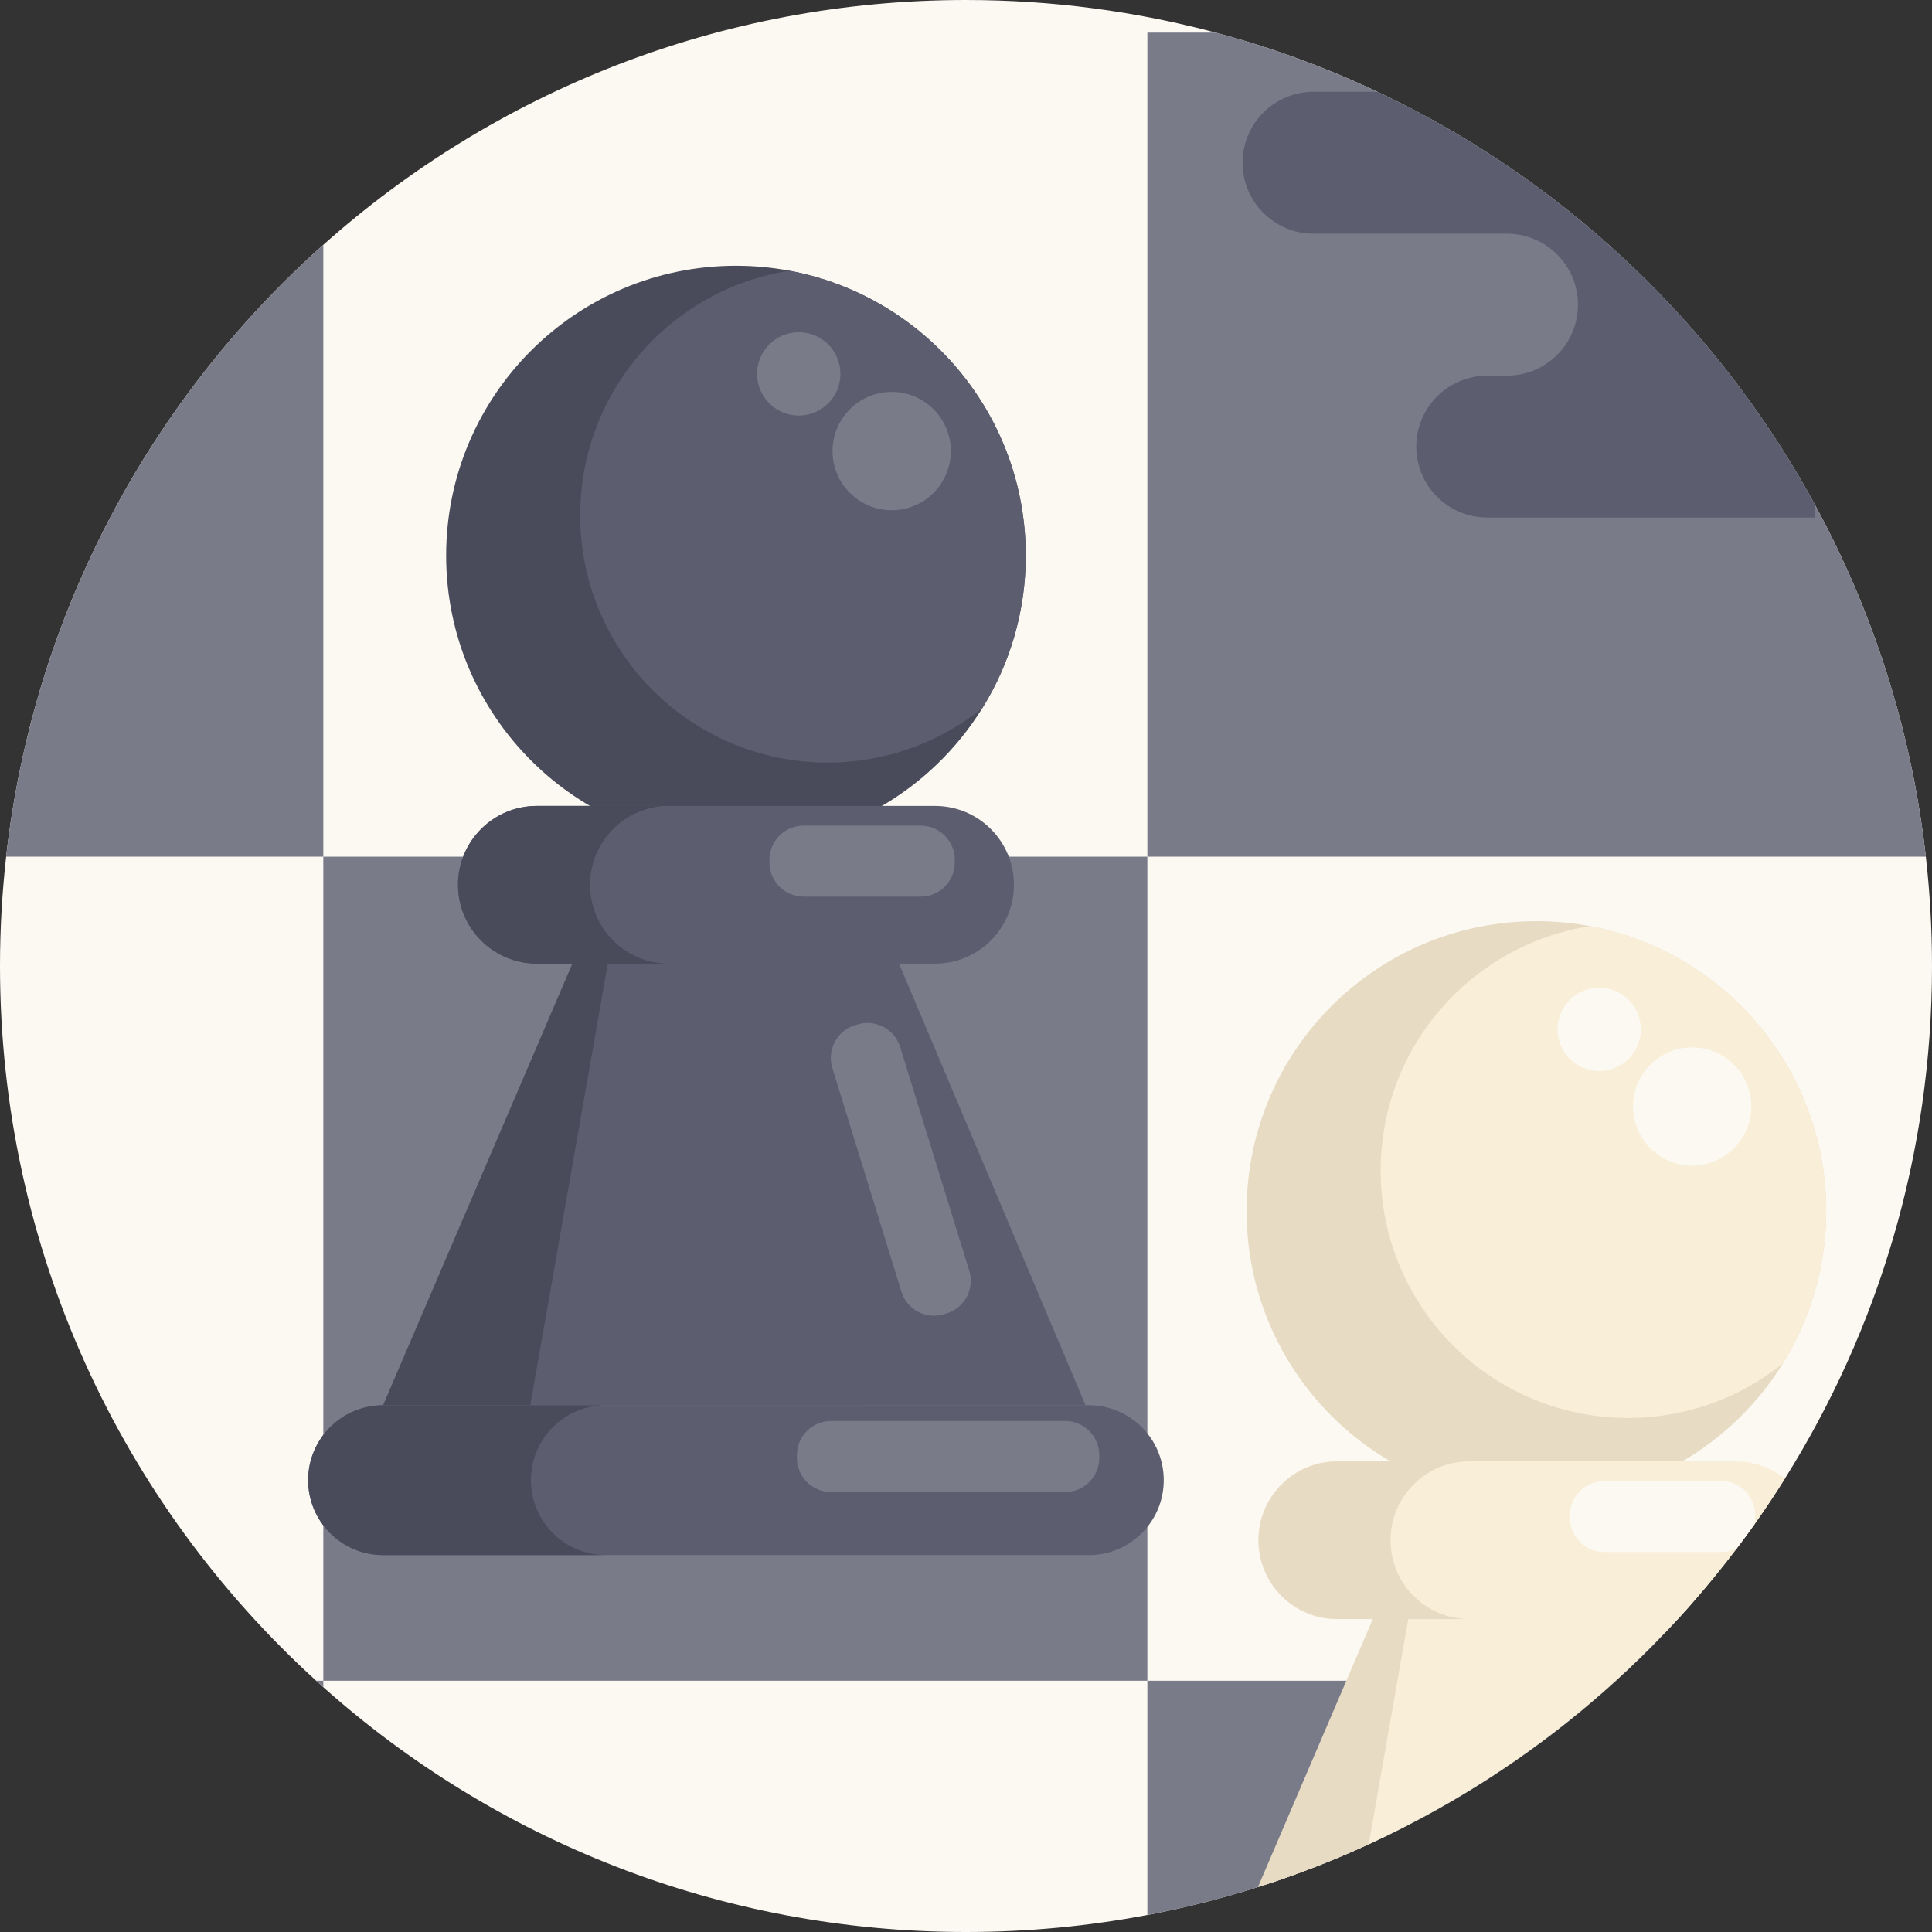 <?xml version="1.0" encoding="iso-8859-1"?>
<!-- Generator: Adobe Illustrator 19.0.0, SVG Export Plug-In . SVG Version: 6.00 Build 0)  -->
<svg xmlns="http://www.w3.org/2000/svg" xmlns:xlink="http://www.w3.org/1999/xlink" version="1.1" id="Capa_1" x="0px" y="0px" viewBox="0 0 512 512" style="enable-background:new 0 0 512 512;" xml:space="preserve">
<rect x="0" y="0" width="512" height="512" fill="#333333" stroke="none"/>
<path style="fill:#FCF8F2;" d="M512,256c0,49.915-14.284,96.496-38.996,135.868c-2.55,4.075-5.214,8.077-7.993,11.995  c-1.536,2.163-3.103,4.305-4.712,6.416c-3.741,4.953-7.659,9.77-11.745,14.43c-1.296,1.463-2.591,2.915-3.918,4.357  c-1.149,1.264-2.32,2.508-3.511,3.741c-4.148,4.357-8.453,8.558-12.904,12.601c-16.509,15.026-34.994,27.92-55.014,38.233  c-3.448,1.787-6.938,3.49-10.48,5.11c-9.279,4.263-18.86,7.993-28.693,11.139c-0.219,0.073-0.449,0.136-0.669,0.209  c-9.54,3.02-19.31,5.496-29.299,7.398C288.496,510.454,272.426,512,256,512c-65.411,0-125.074-24.524-170.318-64.878  c-0.637-0.575-1.275-1.139-1.902-1.714C32.308,398.587,0,331.065,0,256c0-9.801,0.554-19.466,1.63-28.975  c7.231-64.251,38.254-121.302,84.052-162.147C130.926,24.524,190.589,0,256,0c22.883,0,45.066,2.999,66.173,8.641  C422.442,35.391,498.489,121.49,510.37,227.025C511.446,236.534,512,246.199,512,256z"/>
<g>
	<rect x="85.68" y="227.03" style="fill:#797B89;" width="218.38" height="218.38"/>
	<path style="fill:#797B89;" d="M304.065,227.025H510.37C498.489,121.49,422.442,35.391,322.173,8.641h-18.108V227.025z"/>
	<path style="fill:#797B89;" d="M428.22,445.409c-34.21,31.128-76.873,53.102-124.155,62.088v-62.088H428.22L428.22,445.409z"/>
	<path style="fill:#797B89;" d="M85.682,64.878v162.147H1.63C8.861,162.774,39.884,105.723,85.682,64.878z"/>
	<path style="fill:#797B89;" d="M85.682,445.409v1.714c-0.637-0.575-1.275-1.139-1.902-1.714H85.682z"/>
</g>
<path style="fill:#494B5B;" d="M271.834,147.232c0,14.838-4.211,28.693-11.504,40.438c-13.542,21.828-37.721,36.362-65.296,36.362  c-42.412,0-76.8-34.388-76.8-76.8s34.388-76.8,76.8-76.8c4.859,0,9.613,0.449,14.221,1.317  C244.876,78.415,271.834,109.679,271.834,147.232z"/>
<g>
	<path style="fill:#5C5E70;" d="M271.834,147.232c0,14.838-4.211,28.693-11.504,40.438c-11.233,9.028-25.495,14.42-41.012,14.42   c-36.206,0-65.557-29.351-65.557-65.557c0-32.768,24.064-59.935,55.495-64.784C244.876,78.415,271.834,109.679,271.834,147.232z"/>
	<rect x="161.07" y="233.44" style="fill:#5C5E70;" width="67.918" height="138.97"/>
	<polyline style="fill:#5C5E70;" points="228.994,233.436 287.675,372.408 102.394,372.408 161.075,233.436  "/>
</g>
<polyline style="fill:#494B5B;" points="161.075,255.379 140.526,372.408 101.516,372.408 161.075,233.436 "/>
<path style="fill:#5C5E70;" d="M101.516,412.114h187.037c10.964,0,19.853-8.889,19.853-19.853l0,0  c0-10.964-8.889-19.853-19.853-19.853H101.516c-10.964,0-19.853,8.889-19.853,19.853l0,0  C81.663,403.225,90.552,412.114,101.516,412.114z"/>
<path style="fill:#494B5B;" d="M140.7,392.261L140.7,392.261c0-10.964,8.889-19.853,19.853-19.853h-59.037  c-10.964,0-19.853,8.889-19.853,19.853l0,0c0,10.964,8.889,19.853,19.853,19.853h59.037  C149.589,412.114,140.7,403.225,140.7,392.261z"/>
<path style="fill:#5C5E70;" d="M247.802,213.583H142.267c-11.542,0-20.898,9.356-20.898,20.898l0,0  c0,11.542,9.356,20.898,20.898,20.898h105.535c11.542,0,20.898-9.356,20.898-20.898l0,0  C268.7,222.939,259.344,213.583,247.802,213.583z"/>
<path style="fill:#494B5B;" d="M156.373,234.481L156.373,234.481c0-11.542,9.356-20.898,20.898-20.898h-35.004  c-11.542,0-20.898,9.356-20.898,20.898l0,0c0,11.542,9.356,20.898,20.898,20.898h35.004  C165.73,255.379,156.373,246.022,156.373,234.481z"/>
<g>
	<circle style="fill:#797B89;" cx="236.31" cy="119.54" r="15.673"/>
	<circle style="fill:#797B89;" cx="211.68" cy="99.09" r="11.04"/>
	<path style="fill:#797B89;" d="M243.99,237.616h-31.037c-4.99,0-9.036-4.046-9.036-9.036v-0.735c0-4.99,4.046-9.036,9.036-9.036   h31.037c4.99,0,9.036,4.046,9.036,9.036v0.735C253.026,233.57,248.98,237.616,243.99,237.616z"/>
	<path style="fill:#797B89;" d="M282.283,395.396h-62.054c-4.99,0-9.036-4.046-9.036-9.036v-0.735c0-4.99,4.046-9.036,9.036-9.036   h62.054c4.99,0,9.036,4.046,9.036,9.036v0.735C291.321,391.35,287.275,395.396,282.283,395.396z"/>
	<path style="fill:#797B89;" d="M238.89,342.309l-18.314-59.291c-1.473-4.769,1.199-9.828,5.967-11.302l0.702-0.217   c4.769-1.473,9.828,1.199,11.302,5.967l18.314,59.291c1.473,4.769-1.198,9.828-5.967,11.302l-0.702,0.216   C245.423,349.748,240.362,347.077,238.89,342.309z"/>
</g>
<path style="fill:#E8DBC4;" d="M483.961,320.924c0,14.838-4.211,28.693-11.504,40.438c-13.542,21.828-37.721,36.362-65.296,36.362  c-42.412,0-76.8-34.388-76.8-76.8s34.388-76.8,76.8-76.8c4.859,0,9.613,0.449,14.221,1.317  C457.003,252.107,483.961,283.37,483.961,320.924z"/>
<path style="fill:#F9EED7;" d="M483.961,320.924c0,14.838-4.211,28.693-11.504,40.438c-11.233,9.028-25.496,14.42-41.012,14.42  c-36.206,0-65.557-29.351-65.557-65.557c0-32.768,24.064-59.935,55.495-64.784C457.003,252.107,483.961,283.37,483.961,320.924z"/>
<path style="fill:#5C5E70;" d="M441.125,407.124v25.684c-4.148,4.357-8.453,8.558-12.904,12.601  c-16.509,15.026-34.994,27.92-55.014,38.233v-76.518H441.125L441.125,407.124z"/>
<path style="fill:#F9EED7;" d="M448.554,424.709c-1.296,1.463-2.591,2.915-3.918,4.357c-1.149,1.264-2.32,2.508-3.511,3.741  c-4.148,4.357-8.453,8.558-12.904,12.601c-16.509,15.026-34.994,27.92-55.014,38.233c-3.448,1.787-6.938,3.49-10.48,5.11  c-9.279,4.263-18.86,7.993-28.693,11.139l29.905-70.823l5.82-13.761l3.448-8.182h67.918l1.766,4.18L448.554,424.709z"/>
<path style="fill:#E8DBC4;" d="M373.206,407.124v21.943l-10.48,59.685c-9.279,4.263-18.86,7.993-28.693,11.139  c-0.219,0.073-0.449,0.136-0.669,0.209l30.438-71.032l5.925-13.834L373.206,407.124z"/>
<path style="fill:#F9EED7;" d="M473.004,391.868c-2.55,4.075-5.214,8.077-7.993,11.995c-1.536,2.163-3.103,4.305-4.712,6.416  c-3.741,4.953-7.659,9.77-11.745,14.43c-1.296,1.463-2.591,2.915-3.918,4.357h-90.237c-0.324,0-0.648-0.01-0.972-0.031  c-2.257-0.094-4.42-0.554-6.437-1.317c-0.293-0.115-0.596-0.24-0.888-0.366c-0.188-0.073-0.376-0.157-0.564-0.251  c-0.167-0.084-0.324-0.157-0.481-0.24c-0.042-0.01-0.073-0.031-0.115-0.052c-0.146-0.073-0.293-0.146-0.439-0.23  c-0.104-0.052-0.219-0.115-0.324-0.188c-0.178-0.084-0.345-0.188-0.512-0.293c-0.418-0.24-0.825-0.512-1.233-0.794  c-0.219-0.157-0.439-0.313-0.658-0.481c-0.763-0.575-1.484-1.202-2.152-1.881c-3.783-3.783-6.123-9.007-6.123-14.775  c0-11.536,9.352-20.898,20.898-20.898h105.535C464.875,387.271,469.431,388.995,473.004,391.868z"/>
<path style="fill:#E8DBC4;" d="M368.5,408.173L368.5,408.173c0-11.542,9.356-20.898,20.898-20.898h-35.004  c-11.542,0-20.898,9.356-20.898,20.898l0,0c0,11.542,9.356,20.898,20.898,20.898h35.004  C377.856,429.071,368.5,419.715,368.5,408.173z"/>
<g>
	<circle style="fill:#FCF8F2;" cx="448.44" cy="293.23" r="15.673"/>
	<circle style="fill:#FCF8F2;" cx="423.81" cy="272.79" r="11.04"/>
	<path style="fill:#FCF8F2;" d="M465.157,401.533v0.742c0,0.543-0.052,1.076-0.146,1.588c-1.536,2.163-3.103,4.305-4.712,6.416   c-1.254,0.658-2.675,1.024-4.18,1.024h-31.044c-3.197,0-6.008-1.661-7.607-4.18c-0.899-1.4-1.421-3.072-1.421-4.848v-0.742   c0-1.63,0.428-3.156,1.181-4.472c1.557-2.727,4.493-4.566,7.847-4.566h31.044C461.103,392.495,465.157,396.549,465.157,401.533z"/>
</g>
<path style="fill:#5C5E70;" d="M480.998,133.808C455.031,86.091,414.329,47.56,365.001,24.315c-3.753,0-16.903,0-16.903,0  c-10.386,0-18.808,8.422-18.808,18.808c0,5.193,2.1,9.895,5.507,13.302c3.406,3.396,8.108,5.507,13.302,5.507h51.263  c10.386,0,18.808,8.422,18.808,18.808c0,5.193-2.1,9.895-5.507,13.302c-3.406,3.396-8.108,5.507-13.302,5.507h-5.224  c-10.386,0-18.808,8.422-18.808,18.808c0,5.193,2.1,9.895,5.507,13.291c3.406,3.406,8.108,5.507,13.302,5.507H481v-3.347H480.998z"/>
<g>
</g>
<g>
</g>
<g>
</g>
<g>
</g>
<g>
</g>
<g>
</g>
<g>
</g>
<g>
</g>
<g>
</g>
<g>
</g>
<g>
</g>
<g>
</g>
<g>
</g>
<g>
</g>
<g>
</g>
</svg>

